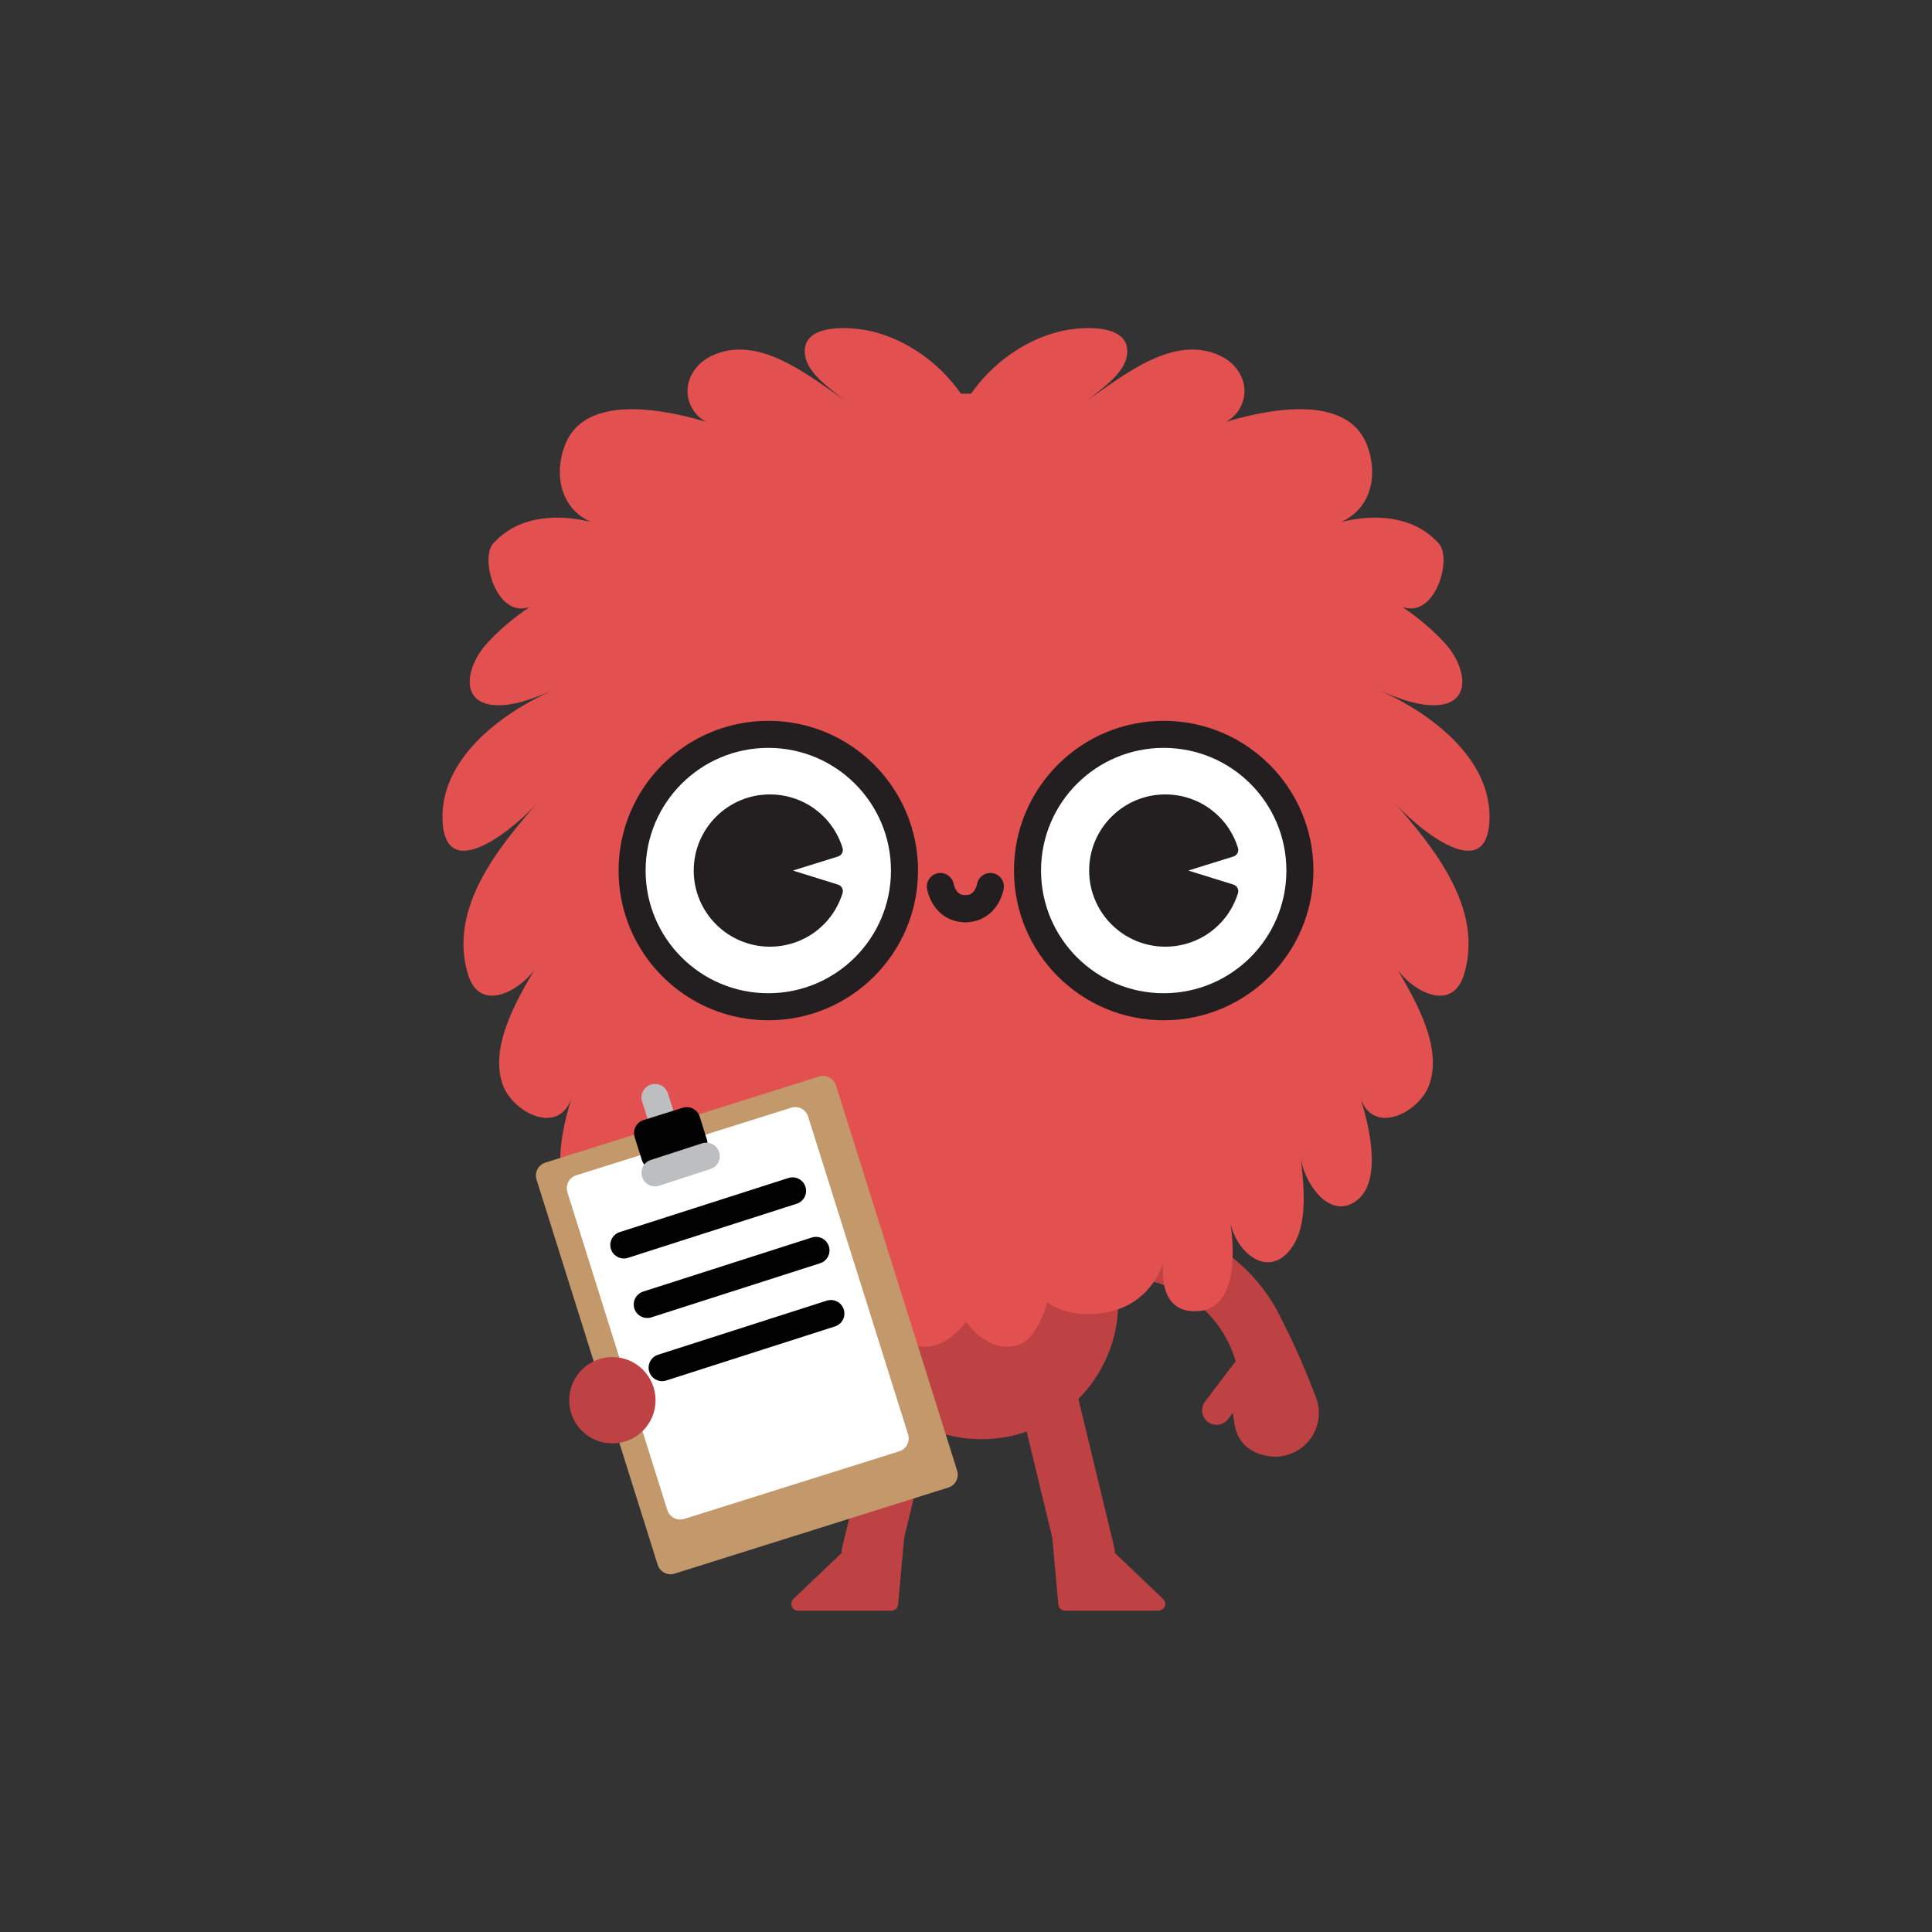 <?xml version="1.0" encoding="utf-8"?>
<!-- Generator: Adobe Illustrator 16.0.0, SVG Export Plug-In . SVG Version: 6.00 Build 0)  -->
<!DOCTYPE svg PUBLIC "-//W3C//DTD SVG 1.1//EN" "http://www.w3.org/Graphics/SVG/1.1/DTD/svg11.dtd">
<svg version="1.1" id="Layer_1" xmlns="http://www.w3.org/2000/svg" xmlns:xlink="http://www.w3.org/1999/xlink" x="0px" y="0px"
	 width="1000px" height="1000px" viewBox="0 0 1000 1000" enable-background="new 0 0 1000 1000" xml:space="preserve">
<rect x="0" y="0" width="1000" height="1000" fill="#333333" stroke="none"/>
<g>
	<path fill="#BE4243" d="M578.775,674.195c0-39.071-31.672-70.744-70.742-70.744c-39.074,0-70.746,31.673-70.746,70.744
		c0,39.07,31.672,70.742,70.746,70.742C547.104,744.938,578.775,713.266,578.775,674.195z"/>
	<g>
		
			<line fill="none" stroke="#BE4243" stroke-width="30" stroke-linecap="round" stroke-linejoin="round" stroke-miterlimit="10" x1="543.15" y1="725.764" x2="562.113" y2="804.287"/>
		
			<polygon fill="#BE4243" stroke="#BE4243" stroke-width="7" stroke-linecap="round" stroke-linejoin="round" stroke-miterlimit="10" points="
			573.902,805.641 599.617,830.176 551.295,830.176 548.188,795.979 		"/>
	</g>
	<g>
		
			<line fill="none" stroke="#BE4243" stroke-width="30" stroke-linecap="round" stroke-linejoin="round" stroke-miterlimit="10" x1="469.52" y1="725.764" x2="450.557" y2="804.287"/>
		
			<polygon fill="#BE4243" stroke="#BE4243" stroke-width="7" stroke-linecap="round" stroke-linejoin="round" stroke-miterlimit="10" points="
			438.768,805.641 413.055,830.176 461.375,830.176 464.484,795.979 		"/>
	</g>
	<g>
		<path fill="none" stroke="#BE4243" stroke-width="30" stroke-linecap="round" stroke-linejoin="round" stroke-miterlimit="10" d="
			M592.092,647.194c38.635,5.428,66.555,38.57,64.66,77.568"/>
		
			<line fill="#E35050" stroke="#BE4243" stroke-width="15" stroke-linecap="round" stroke-linejoin="round" stroke-miterlimit="10" x1="645.076" y1="709.778" x2="629.695" y2="729.987"/>
		<path fill="#BE4243" d="M652.672,709.956l0.828-11.059c0,0-4.951-37.264,4.922-23.654c9.123,12.576,20.838,43.059,22.566,47.623
			c1.666,4.111,2.154,8.746,1.115,13.404c-2.719,12.199-14.816,19.885-27.018,17.164c-9.574-2.133-15.034-7.945-16.201-17.146
			c-0.32-2.525-1.55-7.244-0.965-9.869C639.696,718.452,645.481,712.435,652.672,709.956z"/>
	</g>
	<path fill="#E35050" d="M498.919,682.812c4.758,6.594,15.262,17.922,28.729,13.088c9.711-3.486,14.381-21.842,14.381-21.842
		s11.969,9.842,33.303,4.626s26.826-25.123,26.826-25.123s-4.16,27.672,19.174,24.933c23.174-2.721,15.518-45.512,15.411-46.093
		c2.774,15.335,19.392,30.153,31.519,13.849c9.131-12.279,6.492-32.887,5.029-47.11c1.156,11.248,12.869,30.463,26.243,23.937
		c17.487-8.533,8.831-41.776,4.462-55.176c6.607,20.259,30.141,8.004,35.494-5.699c7.557-19.341-6.346-43.567-15.857-59.846
		c8.651,11.348,28.131,21.441,34.086,2.15c10.531-34.122-15.629-65.981-36.574-89.753c9.029,10.749,48.023,45.306,49.783,10.309
		c1.609-32.071-30.154-55.681-56.275-67.448c7.979,3.361,16.488,6.835,25.23,7.361c23.037,1.389,19.41-19.463,8.184-31.838
		c-11.969-13.191-27.596-23.434-43.512-31.254c5.408,5.197,19.621,14.049,27.213,12.965c13.123-1.873,19.199-26.611,12.896-33.614
		c-18-20-48.553-12.77-60-8l4.578-1.253c20.775-5.895,24.309-25.747,18.434-41.333c-11.59-30.747-62.623-17.126-91.271-6.167
		c9.734-3.724,21.133-3.67,26.143-14.722c4.627-10.209-1.189-20.946-10.758-25.524c-24.164-11.56-49.902,9.939-68.67,22.67
		c6.695-5.31,18.4-13.282,20.082-22.324c3.344-17.968-24.479-15.48-34.381-13.092c-18.602,4.486-35.283,16.672-46.213,32.287h-5.211
		c-10.931-15.615-27.612-27.801-46.214-32.287c-9.901-2.389-37.724-4.876-34.381,13.092c1.683,9.042,13.387,17.015,20.082,22.324
		c-18.768-12.73-44.507-34.229-68.67-22.67c-9.568,4.578-15.385,15.315-10.758,25.524c5.01,11.052,16.408,10.998,26.143,14.722
		c-28.647-10.959-79.682-24.58-91.271,6.167c-5.875,15.586-2.342,35.438,18.434,41.333l4.577,1.253c-11.447-4.77-42-12-60,8
		c-6.302,7.003-0.225,31.741,12.897,33.614c7.592,1.084,21.806-7.768,27.214-12.965c-15.917,7.82-31.543,18.062-43.513,31.254
		c-11.227,12.375-14.853,33.227,8.185,31.838c8.74-0.526,17.251-4,25.229-7.361c-26.12,11.768-57.886,35.377-56.276,67.448
		c1.761,34.997,40.756,0.44,49.783-10.309c-20.944,23.772-47.104,55.632-36.573,89.753c5.955,19.291,25.435,9.197,34.087-2.15
		c-9.512,16.278-23.415,40.505-15.858,59.846c5.354,13.703,28.888,25.958,35.493,5.699c-4.368,13.399-13.024,46.643,4.463,55.176
		c13.373,6.526,25.086-12.688,26.242-23.937c-1.461,14.224-4.101,34.831,5.031,47.11c12.126,16.305,28.744,1.486,31.518-13.849
		c-0.105,0.581-7.763,43.372,15.412,46.093c23.333,2.739,19.173-24.933,19.173-24.933s5.492,19.907,26.825,25.123
		c21.335,5.216,33.304-4.626,33.304-4.626s4.67,18.355,14.381,21.842c13.312,4.778,23.731-6.236,28.563-12.859"/>
	<g>
		<g>
			
				<path fill="#FFFFFF" stroke="#231F20" stroke-width="14" stroke-linecap="round" stroke-linejoin="round" stroke-miterlimit="10" d="
				M486.735,458.847c0,0,1.902,11.5,12.938,11.5"/>
			
				<path fill="#FFFFFF" stroke="#231F20" stroke-width="14" stroke-linecap="round" stroke-linejoin="round" stroke-miterlimit="10" d="
				M512.61,458.847c0,0-1.902,11.5-12.938,11.5"/>
		</g>
		
			<circle fill="#FFFFFF" stroke="#231F20" stroke-width="14" stroke-linecap="round" stroke-linejoin="round" stroke-miterlimit="10" cx="397.666" cy="450.597" r="70.497"/>
		<g>
			<path fill="#231F20" d="M398.473,450.597l34.229-10.668c-4.541-14.587-18.147-25.176-34.229-25.176
				c-19.797,0-35.844,16.047-35.844,35.844s16.047,35.844,35.844,35.844c16.082,0,29.688-10.589,34.229-25.176L398.473,450.597z"/>
			<path fill="#231F20" d="M398.473,490c-21.727,0-39.403-17.677-39.403-39.403s17.677-39.403,39.403-39.403
				c17.353,0,32.475,11.122,37.627,27.677c0.586,1.877-0.462,3.871-2.339,4.456l-23.327,7.271l23.327,7.271
				c1.877,0.585,2.925,2.579,2.339,4.456C430.947,478.878,415.825,490,398.473,490z M398.473,418.312
				c-17.802,0-32.285,14.483-32.285,32.285s14.483,32.285,32.285,32.285c13.018,0,24.502-7.637,29.59-19.335l-30.648-9.552
				c-1.488-0.464-2.5-1.841-2.5-3.398s1.012-2.935,2.5-3.398l30.648-9.552C422.975,425.949,411.49,418.312,398.473,418.312z"/>
		</g>
		
			<circle fill="#FFFFFF" stroke="#231F20" stroke-width="14" stroke-linecap="round" stroke-linejoin="round" stroke-miterlimit="10" cx="602.334" cy="450.597" r="70.497"/>
		<g>
			<path fill="#231F20" d="M603.142,450.597l34.229-10.668c-4.541-14.587-18.146-25.176-34.229-25.176
				c-19.797,0-35.846,16.047-35.846,35.844s16.049,35.844,35.846,35.844c16.082,0,29.688-10.589,34.229-25.176L603.142,450.597z"/>
			<path fill="#231F20" d="M603.142,490c-21.727,0-39.404-17.677-39.404-39.403s17.678-39.403,39.404-39.403
				c17.352,0,32.473,11.122,37.627,27.677c0.586,1.877-0.463,3.871-2.34,4.456l-23.326,7.271l23.326,7.271
				c1.877,0.585,2.926,2.579,2.34,4.456C635.614,478.878,620.493,490,603.142,490z M603.142,418.312
				c-17.803,0-32.285,14.483-32.285,32.285s14.482,32.285,32.285,32.285c13.018,0,24.502-7.637,29.588-19.335l-30.646-9.552
				c-1.488-0.464-2.5-1.841-2.5-3.398s1.012-2.935,2.5-3.398l30.646-9.552C627.644,425.949,616.159,418.312,603.142,418.312z"/>
		</g>
	</g>
	
		<rect x="312.157" y="581.474" transform="matrix(0.954 -0.3 0.3 0.954 -187.849 147.356)" fill="#C3996C" stroke="#C3996C" stroke-width="14" stroke-linecap="round" stroke-linejoin="round" stroke-miterlimit="10" width="148.462" height="209.006"/>
	
		<rect x="323.368" y="593.671" transform="matrix(0.954 -0.3 0.3 0.954 -186.24 145.666)" fill="#FFFFFF" stroke="#FFFFFF" stroke-width="14" stroke-linecap="round" stroke-linejoin="round" stroke-miterlimit="10" width="116.62" height="172.42"/>
	<circle fill="#BE4243" cx="316.969" cy="724.763" r="22.346"/>
	
		<line fill="#010101" stroke="#BDBEC0" stroke-width="14" stroke-linecap="round" stroke-linejoin="round" stroke-miterlimit="10" x1="342.894" y1="580.158" x2="339.014" y2="568.03"/>
	
		<rect x="336.393" y="583.064" transform="matrix(0.954 -0.3 0.3 0.954 -160.677 131.115)" fill="#010101" stroke="#010101" stroke-width="14" stroke-linecap="round" stroke-linejoin="round" stroke-miterlimit="10" width="21.298" height="12.467"/>
	
		<line fill="#010101" stroke="#BDBEC0" stroke-width="14" stroke-linecap="round" stroke-linejoin="round" stroke-miterlimit="10" x1="339.014" y1="607.056" x2="365.561" y2="598.436"/>
	
		<line fill="#010101" stroke="#010101" stroke-width="14" stroke-linecap="round" stroke-linejoin="round" stroke-miterlimit="10" x1="322.893" y1="644.39" x2="410.227" y2="616.39"/>
	
		<line fill="#010101" stroke="#010101" stroke-width="14" stroke-linecap="round" stroke-linejoin="round" stroke-miterlimit="10" x1="335.014" y1="675.194" x2="422.348" y2="647.194"/>
	
		<line fill="#010101" stroke="#010101" stroke-width="14" stroke-linecap="round" stroke-linejoin="round" stroke-miterlimit="10" x1="342.722" y1="707.882" x2="430.055" y2="679.882"/>
</g>
</svg>
